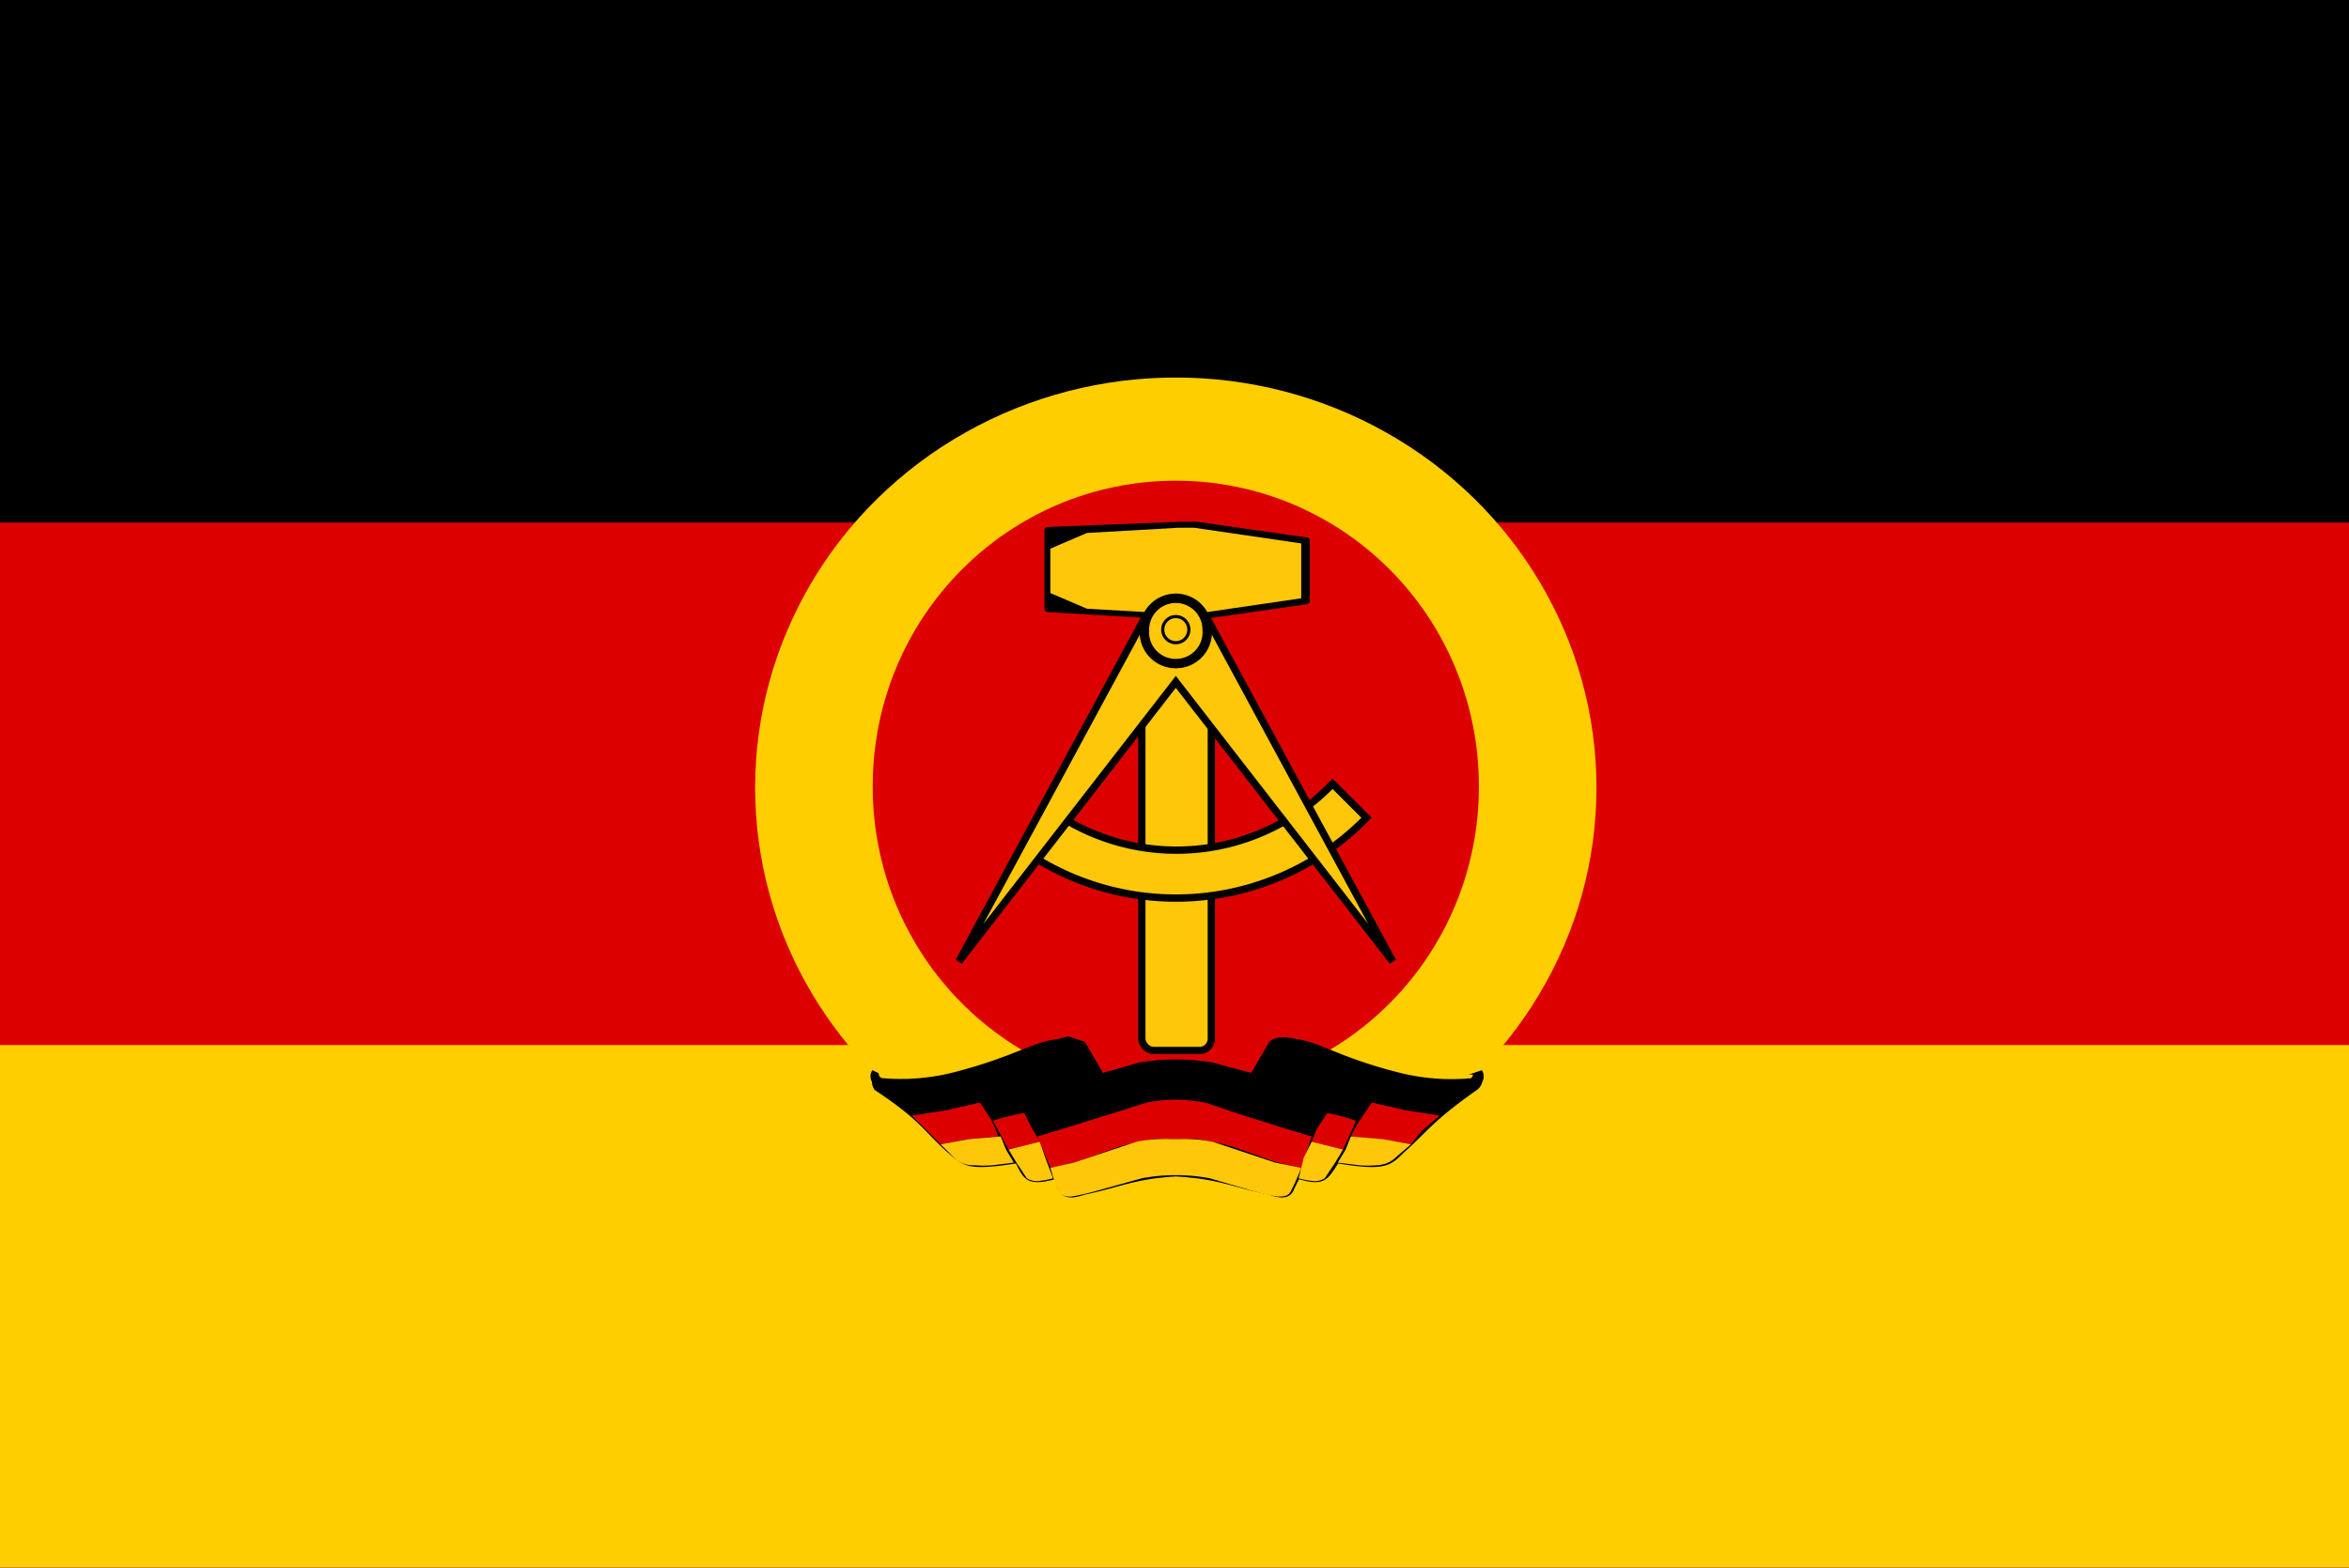 <svg xmlns="http://www.w3.org/2000/svg" id="Layer_1" data-name="Layer 1" viewBox="0 0 899 600"><defs><style>.cls-1{fill:#d00}.cls-2{fill:#ffce00}.cls-5{stroke:#000}.cls-5,.cls-6{fill:#ffc709}.cls-5{stroke-width:2.81px;stroke-miterlimit:10}</style></defs><path d="M0 0h899v600H0z"/><path d="M0 200h899v400H0z" class="cls-1"/><path d="M0 400h899v200H0z" class="cls-2"/><ellipse cx="450" cy="301.5" class="cls-2" rx="161" ry="157"/><path d="M566 301c0 65-52 117-116 117s-116-52-116-117 52-117 116-117 116 52 116 117z" class="cls-1"/><path stroke="#000" stroke-linejoin="round" stroke-width="2.6" d="M452 201l-51 2v30l51 3h6l42-6v-23l-42-6z"/><rect width="26.6" height="150.3" x="437" y="251.8" fill="#ffc709" stroke="#000" stroke-linejoin="round" stroke-width="2.8" rx="4.5"/><path d="M510 300a83 83 0 01-105 12l-11 15a102 102 0 00129-14z" class="cls-5"/><path d="M440 233l-73 135 83-107 83 107-73-135-10 13z" class="cls-5"/><path d="M451 202l-35 2-14 6v17l14 6 35 2h6l41-6v-21l-41-6z" class="cls-6"/><path fill="#ffc709" stroke="#000" stroke-linejoin="round" stroke-width="3.6" d="M450 229h0a12 12 0 0112 12h0a12 12 0 01-12 13h0a12 12 0 01-12-13h0a12 12 0 0112-12z"/><path fill="#ffc709" stroke="#000" stroke-linejoin="round" stroke-width="1.2" d="M455 241a5 5 0 11-5-5 5 5 0 015 5z"/><path stroke="#000" stroke-miterlimit="10" stroke-width=".6" d="M409 397a27 27 0 00-4 1c-10 1-17 7-41 13a82 82 0 01-26 2 2 2 0 01-2-2l-2-1a4 4 0 000 4 5 5 0 001 3c18 12 18 15 28 24 6 5 7 7 26 4 3 6 4 9 15 6l1 4c2 3 4 4 10 2 14-3 19-6 35-7 17 1 21 4 36 7 5 2 8 1 9-2l2-4c10 3 11 0 15-6 18 3 20 1 25-4 10-9 11-12 28-24a5 5 0 002-3 4 4 0 000-4l-3 1a2 2 0 01-1 2 82 82 0 01-27-2c-24-6-31-12-40-13-4-1-8-1-10 1l-7 12-15-4a83 83 0 00-28 0l-14 4-7-12-6-2z"/><path d="M349 427l13-2 13-3 4 6a45 45 0 013 7l-11 1-11 2-5-5-6-6zM392 426a84 84 0 00-12 3l6 11 12-3-3-5z" class="cls-1"/><path d="M360 438l11-2 12-1 2 5 3 5-8 1a38 38 0 01-7 0 11 11 0 01-7-2l-6-6zM386 440l12-3 2 6 3 8a30 30 0 01-5 1 7 7 0 01-5-1l-4-6-3-5z" class="cls-6"/><path d="M447 421a64 64 0 00-8 1l-16 5-16 5-10 3 5 12a94 94 0 0012-3l14-5a94 94 0 0114-3h16a94 94 0 0114 3l14 5a94 94 0 0012 3l4-12-10-3-16-5-15-5a64 64 0 00-9-1 38 38 0 00-5 0z" class="cls-1"/><path d="M448 436a57 57 0 00-13 1l-24 8-9 2a91 91 0 003 9c2 2 3 2 5 2a84 84 0 009-2l18-5a71 71 0 0126 0l17 5a84 84 0 009 2c2 0 4 0 5-2a91 91 0 004-9l-10-2-24-8a57 57 0 00-12-1h-4z" class="cls-6"/><path d="M551 427l-13-2-13-3-4 6a45 45 0 00-4 7l11 1 12 2 4-5 7-6zM508 426a84 84 0 0111 3l-5 11-12-3 2-5z" class="cls-1"/><path d="M540 438l-11-2-12-1-2 5-3 5 8 1a38 38 0 007 0 11 11 0 006-2l7-6zM514 440l-12-3-3 6-2 8a30 30 0 005 1 7 7 0 005-1l4-6 3-5z" class="cls-6"/></svg>

